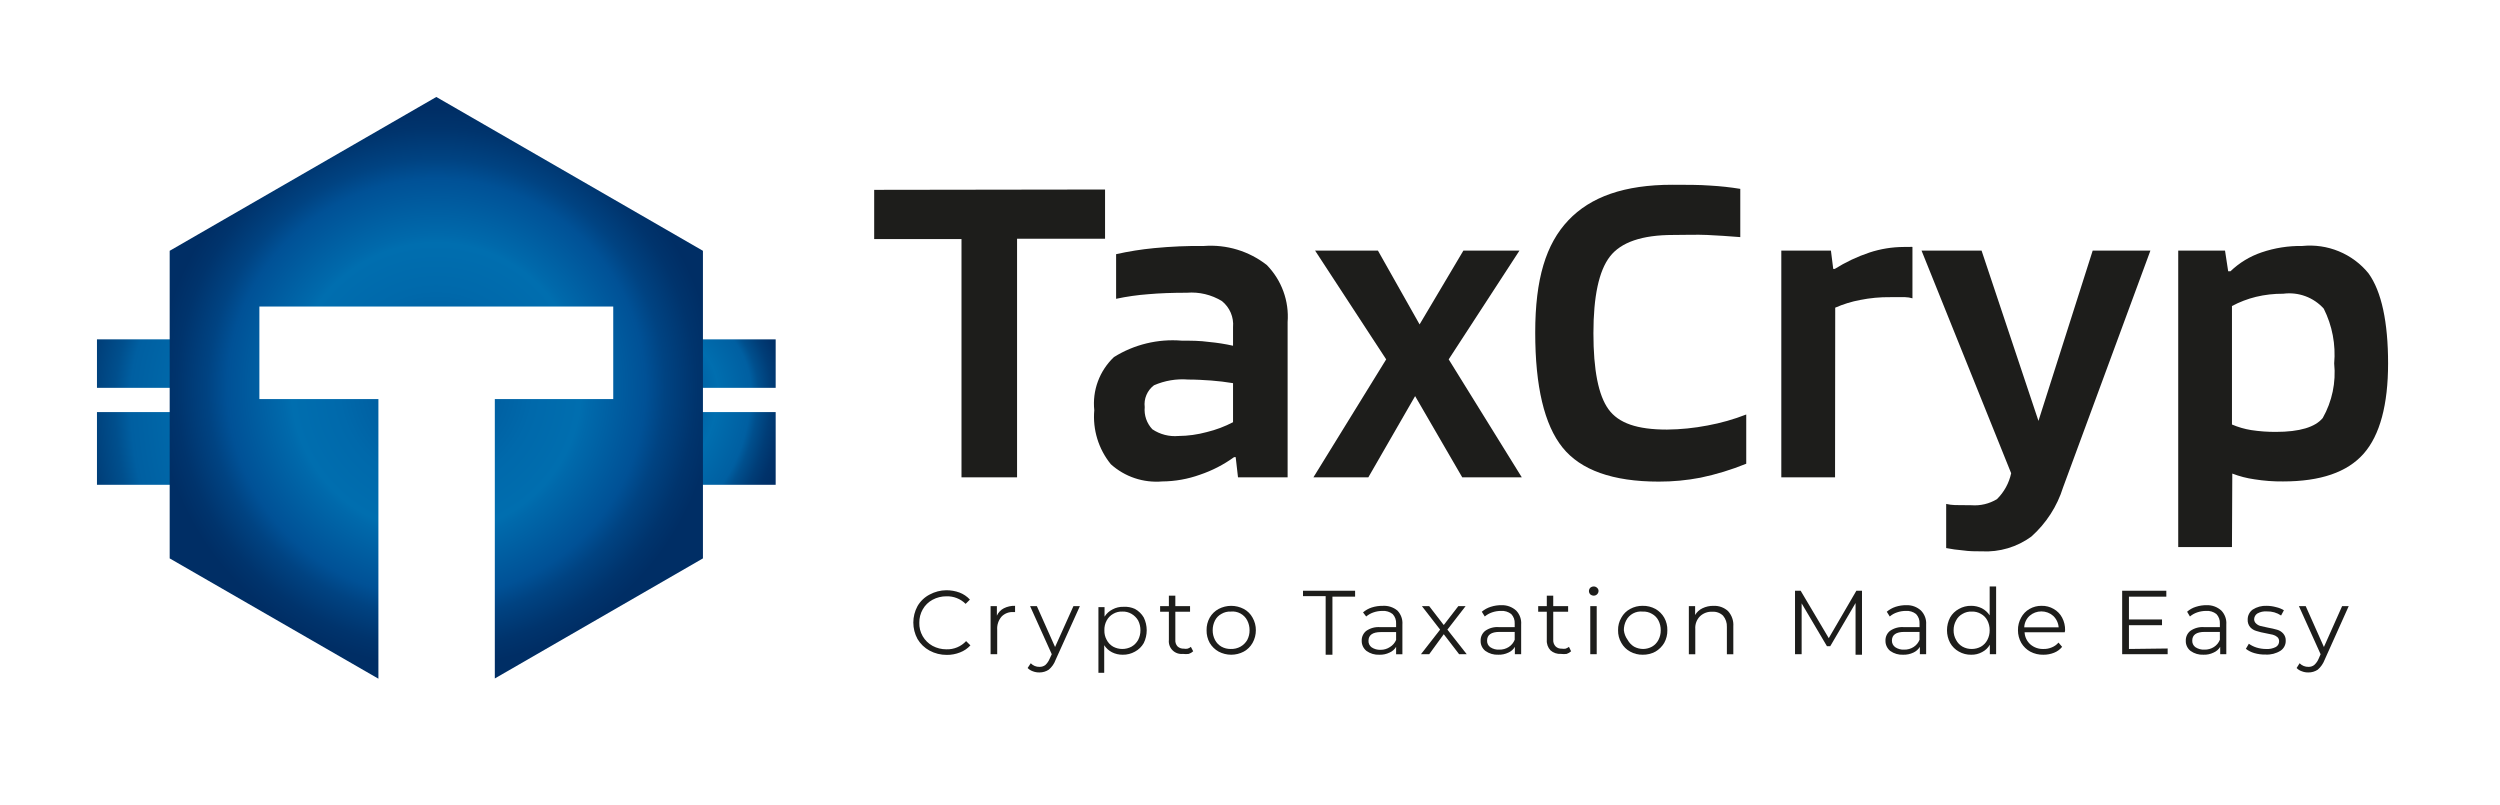 <svg width="149" height="48" viewBox="0 0 149 48" fill="none" xmlns="http://www.w3.org/2000/svg">
<path d="M46.23 24.56H37.562V28.894H46.23V24.56Z" fill="url(#paint0_radial_1383_100205)"/>
<path d="M46.23 20.226H37.562V23.115H46.23V20.226Z" fill="url(#paint1_radial_1383_100205)"/>
<path d="M5.779 28.894H14.447V24.56H5.779V28.894Z" fill="url(#paint2_radial_1383_100205)"/>
<path d="M5.779 23.115H14.447V20.225H5.779V23.115Z" fill="url(#paint3_radial_1383_100205)"/>
<path d="M41.895 14.948V33.28L29.491 40.437V23.786H36.549V18.269H15.459V23.786H22.553V40.451L10.113 33.28V14.948L26.004 5.779L41.895 14.948Z" fill="url(#paint4_radial_1383_100205)"/>
<path d="M55.402 38.777C55.103 38.615 54.855 38.375 54.682 38.083C54.519 37.782 54.434 37.446 54.434 37.105C54.434 36.764 54.519 36.428 54.682 36.127C54.853 35.831 55.106 35.589 55.412 35.432C55.715 35.269 56.053 35.182 56.398 35.178C56.667 35.177 56.934 35.223 57.186 35.315C57.423 35.405 57.636 35.549 57.807 35.736L57.551 35.99C57.402 35.841 57.223 35.724 57.026 35.647C56.83 35.569 56.619 35.533 56.407 35.54C56.118 35.538 55.834 35.609 55.58 35.745C55.336 35.877 55.134 36.073 54.998 36.313C54.858 36.557 54.787 36.834 54.791 37.115C54.782 37.394 54.851 37.671 54.99 37.914C55.13 38.157 55.333 38.358 55.58 38.494C55.834 38.63 56.118 38.701 56.407 38.699C56.627 38.706 56.845 38.666 57.048 38.581C57.25 38.497 57.432 38.37 57.58 38.21L57.837 38.464C57.666 38.651 57.453 38.795 57.216 38.885C56.965 38.985 56.697 39.035 56.427 39.032C56.069 39.034 55.717 38.947 55.402 38.777V38.777Z" fill="#1D1D1B"/>
<path d="M59.828 36.254C60.035 36.15 60.266 36.099 60.498 36.107V36.479H60.399C60.268 36.47 60.136 36.49 60.014 36.537C59.891 36.585 59.78 36.658 59.69 36.753C59.505 36.971 59.413 37.251 59.433 37.535V38.992H59.039V36.127H59.414V36.694C59.497 36.505 59.643 36.349 59.828 36.254V36.254Z" fill="#1D1D1B"/>
<path d="M64.36 36.127L62.911 39.335C62.83 39.559 62.691 39.758 62.507 39.912C62.344 40.021 62.152 40.078 61.955 40.078C61.821 40.081 61.687 40.058 61.561 40.01C61.442 39.969 61.334 39.902 61.246 39.814L61.433 39.53C61.5 39.6 61.581 39.656 61.671 39.693C61.761 39.73 61.858 39.748 61.955 39.745C62.079 39.748 62.2 39.71 62.3 39.638C62.411 39.534 62.499 39.407 62.557 39.266L62.685 38.992L61.394 36.127H61.798L62.882 38.562L63.976 36.127H64.36Z" fill="#1D1D1B"/>
<path d="M67.645 36.293C67.862 36.412 68.043 36.588 68.167 36.801C68.284 37.039 68.344 37.3 68.344 37.564C68.344 37.829 68.284 38.09 68.167 38.327C68.045 38.542 67.864 38.719 67.645 38.836C67.423 38.962 67.171 39.026 66.915 39.022C66.693 39.025 66.473 38.975 66.275 38.875C66.085 38.778 65.925 38.633 65.811 38.454V40.097H65.466V36.185H65.831V36.753C65.946 36.569 66.109 36.42 66.304 36.322C66.503 36.213 66.728 36.159 66.955 36.166C67.192 36.15 67.429 36.194 67.645 36.293ZM67.438 38.542C67.604 38.447 67.74 38.309 67.832 38.141C67.925 37.963 67.972 37.765 67.97 37.564C67.972 37.361 67.925 37.159 67.832 36.978C67.737 36.815 67.601 36.68 67.438 36.586C67.274 36.49 67.086 36.442 66.896 36.449C66.702 36.44 66.51 36.488 66.344 36.586C66.181 36.678 66.047 36.814 65.959 36.978C65.862 37.158 65.814 37.36 65.821 37.564C65.814 37.766 65.862 37.965 65.959 38.141C66.046 38.309 66.179 38.448 66.344 38.542C66.512 38.632 66.7 38.679 66.891 38.679C67.082 38.679 67.27 38.632 67.438 38.542Z" fill="#1D1D1B"/>
<path d="M71.114 38.816C71.038 38.887 70.948 38.941 70.848 38.973C70.734 38.988 70.618 38.988 70.503 38.973C70.39 38.985 70.276 38.972 70.168 38.935C70.061 38.898 69.964 38.837 69.883 38.757C69.803 38.677 69.741 38.58 69.704 38.474C69.666 38.367 69.653 38.254 69.665 38.142V36.459H69.143V36.127H69.665V35.501H70.05V36.127H70.927V36.459H70.05V38.142C70.045 38.21 70.053 38.28 70.075 38.345C70.097 38.411 70.132 38.471 70.178 38.523C70.228 38.57 70.287 38.606 70.351 38.63C70.415 38.653 70.484 38.664 70.553 38.66C70.627 38.675 70.704 38.675 70.779 38.66C70.852 38.638 70.919 38.602 70.976 38.552L71.114 38.816Z" fill="#1D1D1B"/>
<path d="M72.631 38.836C72.41 38.713 72.227 38.534 72.099 38.318C71.971 38.087 71.907 37.827 71.912 37.565C71.906 37.301 71.97 37.042 72.099 36.811C72.224 36.593 72.408 36.413 72.631 36.293C72.862 36.172 73.119 36.108 73.38 36.108C73.641 36.108 73.899 36.172 74.129 36.293C74.351 36.411 74.533 36.591 74.652 36.811C74.784 37.041 74.852 37.3 74.849 37.565C74.85 37.828 74.782 38.088 74.652 38.318C74.53 38.536 74.349 38.715 74.129 38.836C73.899 38.958 73.642 39.022 73.38 39.022C73.119 39.022 72.862 38.958 72.631 38.836ZM73.932 38.542C74.101 38.447 74.24 38.309 74.336 38.142C74.429 37.963 74.477 37.765 74.474 37.565C74.476 37.361 74.429 37.16 74.336 36.978C74.246 36.801 74.103 36.656 73.926 36.561C73.75 36.467 73.549 36.428 73.351 36.45C73.157 36.44 72.965 36.488 72.799 36.587C72.633 36.675 72.499 36.812 72.414 36.978C72.322 37.16 72.274 37.361 72.276 37.565C72.274 37.765 72.321 37.963 72.414 38.142C72.501 38.309 72.634 38.448 72.799 38.542C72.968 38.635 73.158 38.682 73.351 38.679C73.553 38.686 73.754 38.639 73.932 38.542V38.542Z" fill="#1D1D1B"/>
<path d="M79.009 35.53H77.659V35.208H80.764V35.56H79.413V39.022H79.009V35.53Z" fill="#1D1D1B"/>
<path d="M83.287 36.391C83.392 36.502 83.473 36.633 83.524 36.776C83.575 36.919 83.595 37.071 83.583 37.223V38.993H83.208V38.553C83.116 38.705 82.978 38.825 82.814 38.895C82.627 38.986 82.42 39.029 82.212 39.022C81.938 39.036 81.667 38.956 81.444 38.797C81.353 38.724 81.28 38.632 81.23 38.527C81.18 38.422 81.156 38.307 81.158 38.191C81.153 38.079 81.175 37.968 81.222 37.866C81.268 37.765 81.337 37.675 81.424 37.604C81.67 37.431 81.971 37.351 82.272 37.379H83.208V37.164C83.214 37.06 83.199 36.957 83.163 36.859C83.128 36.762 83.073 36.672 83.001 36.597C82.828 36.461 82.61 36.394 82.39 36.411C82.209 36.41 82.029 36.44 81.858 36.499C81.699 36.553 81.552 36.636 81.424 36.743L81.237 36.499C81.389 36.367 81.567 36.267 81.759 36.205C81.969 36.138 82.189 36.105 82.41 36.108C82.728 36.087 83.042 36.188 83.287 36.391V36.391ZM82.843 38.562C83.006 38.463 83.133 38.316 83.208 38.142V37.672H82.301C81.808 37.672 81.562 37.849 81.562 38.191C81.558 38.266 81.573 38.341 81.606 38.41C81.639 38.478 81.688 38.537 81.749 38.582C81.909 38.688 82.099 38.739 82.291 38.729C82.488 38.729 82.68 38.671 82.843 38.562Z" fill="#1D1D1B"/>
<path d="M86.964 38.992L86.048 37.799L85.18 38.992H84.688L85.831 37.526L84.747 36.127H85.18L86.048 37.252L86.915 36.127H87.349L86.265 37.526L87.418 38.992H86.964Z" fill="#1D1D1B"/>
<path d="M90.365 36.391C90.47 36.501 90.551 36.632 90.602 36.775C90.653 36.918 90.673 37.07 90.661 37.222V38.992H90.286V38.552C90.198 38.704 90.063 38.824 89.902 38.894C89.714 38.984 89.508 39.028 89.3 39.021C89.026 39.035 88.755 38.956 88.531 38.796C88.439 38.725 88.365 38.633 88.315 38.527C88.265 38.422 88.241 38.306 88.246 38.19C88.241 38.078 88.263 37.967 88.309 37.866C88.356 37.764 88.425 37.674 88.512 37.603C88.757 37.428 89.059 37.348 89.359 37.378H90.276V37.163C90.282 37.059 90.267 36.956 90.232 36.858C90.196 36.761 90.141 36.672 90.069 36.596C89.896 36.461 89.678 36.395 89.458 36.41C89.277 36.409 89.097 36.439 88.926 36.498C88.767 36.552 88.62 36.635 88.492 36.742L88.315 36.459C88.471 36.327 88.652 36.227 88.847 36.166C89.057 36.098 89.277 36.065 89.498 36.068C89.818 36.06 90.129 36.176 90.365 36.391V36.391ZM89.921 38.562C90.082 38.458 90.206 38.308 90.276 38.131V37.662H89.369C88.876 37.662 88.63 37.838 88.63 38.18C88.626 38.256 88.642 38.331 88.674 38.399C88.707 38.467 88.756 38.526 88.817 38.571C88.977 38.679 89.167 38.73 89.359 38.718C89.558 38.723 89.754 38.669 89.921 38.562V38.562Z" fill="#1D1D1B"/>
<path d="M93.638 38.816C93.562 38.887 93.471 38.941 93.372 38.973C93.26 38.988 93.148 38.988 93.037 38.973C92.922 38.981 92.807 38.966 92.699 38.929C92.59 38.892 92.491 38.834 92.406 38.758C92.329 38.675 92.271 38.578 92.234 38.472C92.197 38.366 92.181 38.254 92.189 38.142V36.459H91.676V36.127H92.189V35.501H92.573V36.127H93.46V36.459H92.573V38.142C92.569 38.211 92.579 38.281 92.603 38.346C92.627 38.412 92.664 38.472 92.711 38.523C92.759 38.57 92.816 38.607 92.879 38.63C92.942 38.654 93.009 38.664 93.076 38.66C93.154 38.674 93.234 38.674 93.312 38.66C93.383 38.634 93.45 38.598 93.51 38.552L93.638 38.816Z" fill="#1D1D1B"/>
<path d="M94.78 35.423C94.729 35.37 94.701 35.3 94.701 35.227C94.701 35.154 94.729 35.084 94.78 35.031C94.837 34.981 94.911 34.953 94.987 34.953C95.023 34.953 95.06 34.959 95.094 34.973C95.127 34.986 95.158 35.006 95.184 35.031C95.212 35.054 95.234 35.083 95.249 35.115C95.264 35.147 95.273 35.182 95.273 35.217C95.273 35.256 95.265 35.294 95.25 35.329C95.234 35.364 95.212 35.396 95.184 35.423C95.158 35.448 95.127 35.468 95.094 35.481C95.06 35.495 95.023 35.501 94.987 35.501C94.911 35.5 94.837 35.473 94.78 35.423V35.423ZM94.78 36.127H95.164V38.992H94.78V36.127Z" fill="#1D1D1B"/>
<path d="M97.157 38.836C96.937 38.715 96.755 38.536 96.634 38.318C96.499 38.09 96.431 37.829 96.437 37.564C96.43 37.3 96.498 37.039 96.634 36.811C96.753 36.591 96.935 36.411 97.157 36.293C97.385 36.167 97.644 36.103 97.906 36.107C98.171 36.102 98.432 36.166 98.665 36.293C98.882 36.416 99.063 36.595 99.187 36.811C99.316 37.041 99.38 37.301 99.374 37.564C99.379 37.827 99.315 38.087 99.187 38.318C99.06 38.531 98.88 38.71 98.665 38.836C98.432 38.962 98.171 39.026 97.906 39.022C97.644 39.026 97.385 38.962 97.157 38.836V38.836ZM98.458 38.542C98.622 38.448 98.756 38.309 98.842 38.141C98.935 37.963 98.983 37.765 98.98 37.564C98.982 37.361 98.935 37.159 98.842 36.978C98.757 36.812 98.623 36.675 98.458 36.586C98.291 36.488 98.099 36.44 97.906 36.45C97.707 36.428 97.506 36.467 97.33 36.561C97.154 36.655 97.011 36.801 96.92 36.978C96.827 37.159 96.78 37.361 96.782 37.564C96.806 37.773 96.885 37.972 97.009 38.141C97.1 38.306 97.232 38.444 97.393 38.542C97.563 38.633 97.752 38.681 97.945 38.679C98.125 38.675 98.3 38.628 98.458 38.542V38.542Z" fill="#1D1D1B"/>
<path d="M102.991 36.421C103.102 36.544 103.188 36.687 103.242 36.844C103.296 37 103.318 37.165 103.306 37.33V38.993H102.922V37.369C102.934 37.124 102.853 36.883 102.695 36.694C102.611 36.613 102.51 36.55 102.4 36.509C102.29 36.469 102.172 36.452 102.054 36.46C101.919 36.452 101.783 36.473 101.656 36.52C101.529 36.567 101.413 36.64 101.315 36.734C101.218 36.833 101.143 36.951 101.096 37.081C101.048 37.211 101.029 37.349 101.039 37.487V38.993H100.655V36.127H101.029V36.655C101.129 36.481 101.28 36.341 101.463 36.254C101.668 36.154 101.895 36.104 102.123 36.108C102.282 36.101 102.44 36.125 102.589 36.178C102.737 36.232 102.874 36.314 102.991 36.421V36.421Z" fill="#1D1D1B"/>
<path d="M110.975 35.208V39.022H110.591V35.941L109.083 38.513H108.886L107.378 35.961V38.992H106.983V35.208H107.319L108.994 38.034L110.64 35.208H110.975Z" fill="#1D1D1B"/>
<path d="M114.493 36.391C114.599 36.501 114.681 36.631 114.734 36.774C114.787 36.917 114.809 37.07 114.798 37.222V38.992H114.424V38.552C114.333 38.702 114.199 38.821 114.039 38.894C113.849 38.984 113.639 39.028 113.428 39.022C113.154 39.035 112.883 38.956 112.659 38.797C112.568 38.724 112.495 38.631 112.446 38.526C112.396 38.421 112.372 38.306 112.374 38.19C112.369 38.079 112.391 37.968 112.437 37.866C112.483 37.764 112.553 37.674 112.64 37.603C112.886 37.43 113.187 37.35 113.487 37.378H114.404V37.163C114.41 37.06 114.395 36.956 114.36 36.858C114.324 36.761 114.269 36.672 114.197 36.596C114.024 36.46 113.806 36.394 113.586 36.41C113.408 36.41 113.231 36.44 113.064 36.498C112.904 36.55 112.756 36.633 112.63 36.743L112.452 36.459C112.606 36.329 112.784 36.23 112.975 36.166C113.185 36.098 113.405 36.065 113.625 36.068C113.946 36.058 114.258 36.174 114.493 36.391V36.391ZM114.049 38.562C114.21 38.459 114.334 38.308 114.404 38.132V37.662H113.497C113.004 37.662 112.758 37.838 112.758 38.18C112.756 38.257 112.773 38.332 112.808 38.4C112.842 38.468 112.893 38.527 112.955 38.572C113.111 38.677 113.299 38.729 113.487 38.718C113.686 38.724 113.882 38.669 114.049 38.562V38.562Z" fill="#1D1D1B"/>
<path d="M118.969 34.953V38.992H118.594V38.425C118.486 38.614 118.325 38.767 118.131 38.865C117.932 38.974 117.707 39.028 117.48 39.022C117.225 39.026 116.972 38.962 116.751 38.836C116.531 38.715 116.35 38.536 116.228 38.317C116.104 38.086 116.04 37.827 116.041 37.564C116.04 37.299 116.104 37.037 116.228 36.801C116.35 36.586 116.531 36.41 116.751 36.293C116.972 36.166 117.225 36.102 117.48 36.107C117.702 36.105 117.922 36.155 118.121 36.254C118.309 36.353 118.468 36.498 118.584 36.674V34.953H118.969ZM118.062 38.542C118.226 38.448 118.36 38.309 118.446 38.141C118.539 37.963 118.587 37.765 118.584 37.564C118.586 37.361 118.539 37.159 118.446 36.978C118.361 36.812 118.227 36.675 118.062 36.586C117.898 36.49 117.71 36.442 117.52 36.45C117.326 36.44 117.134 36.488 116.968 36.586C116.802 36.675 116.668 36.812 116.583 36.978C116.483 37.157 116.432 37.359 116.435 37.564C116.431 37.766 116.483 37.966 116.583 38.141C116.67 38.309 116.803 38.448 116.968 38.542C117.137 38.635 117.327 38.682 117.52 38.679C117.709 38.679 117.895 38.632 118.062 38.542V38.542Z" fill="#1D1D1B"/>
<path d="M123.06 37.682H120.665C120.671 37.819 120.705 37.954 120.764 38.078C120.824 38.202 120.907 38.314 121.01 38.406C121.228 38.593 121.51 38.691 121.799 38.679C121.968 38.683 122.136 38.65 122.292 38.582C122.445 38.521 122.58 38.424 122.686 38.298L122.903 38.552C122.775 38.709 122.609 38.831 122.42 38.904C122.219 38.984 122.005 39.024 121.789 39.022C121.514 39.029 121.242 38.965 121 38.836C120.78 38.713 120.596 38.534 120.468 38.318C120.337 38.088 120.269 37.828 120.271 37.565C120.265 37.301 120.33 37.042 120.458 36.812C120.572 36.594 120.746 36.414 120.961 36.293C121.179 36.167 121.428 36.103 121.68 36.107C121.933 36.101 122.182 36.166 122.4 36.293C122.614 36.414 122.789 36.594 122.903 36.812C123.025 37.044 123.086 37.303 123.08 37.565L123.06 37.682ZM120.961 36.704C120.865 36.792 120.788 36.897 120.734 37.015C120.68 37.132 120.65 37.259 120.645 37.389H122.696C122.676 37.128 122.56 36.884 122.37 36.704C122.176 36.533 121.925 36.439 121.666 36.439C121.406 36.439 121.155 36.533 120.961 36.704V36.704Z" fill="#1D1D1B"/>
<path d="M129.192 38.65V38.992H126.481V35.208H129.113V35.56H126.885V36.919H128.856V37.261H126.885V38.679L129.192 38.65Z" fill="#1D1D1B"/>
<path d="M132.393 36.391C132.498 36.501 132.578 36.632 132.629 36.775C132.68 36.918 132.7 37.07 132.688 37.222V38.992H132.324V38.552C132.232 38.704 132.094 38.824 131.929 38.894C131.743 38.985 131.536 39.029 131.328 39.021C131.054 39.035 130.782 38.956 130.559 38.796C130.467 38.725 130.392 38.633 130.343 38.527C130.293 38.422 130.269 38.306 130.273 38.19C130.269 38.078 130.291 37.967 130.337 37.866C130.383 37.764 130.453 37.674 130.54 37.603C130.786 37.43 131.087 37.35 131.387 37.378H132.304V37.163C132.31 37.059 132.295 36.956 132.259 36.858C132.224 36.761 132.169 36.672 132.097 36.596C131.924 36.46 131.706 36.394 131.486 36.41C131.305 36.41 131.125 36.44 130.954 36.498C130.795 36.552 130.648 36.635 130.52 36.742L130.352 36.459C130.503 36.325 130.682 36.225 130.875 36.166C131.085 36.098 131.305 36.065 131.525 36.068C131.846 36.06 132.156 36.176 132.393 36.391V36.391ZM131.949 38.562C132.11 38.458 132.234 38.308 132.304 38.131V37.662H131.397C130.904 37.662 130.658 37.838 130.658 38.18C130.654 38.256 130.67 38.331 130.702 38.399C130.735 38.467 130.784 38.526 130.845 38.571C131.005 38.677 131.195 38.729 131.387 38.718C131.586 38.723 131.782 38.669 131.949 38.562V38.562Z" fill="#1D1D1B"/>
<path d="M134.356 38.924C134.174 38.872 134.003 38.786 133.854 38.67L134.031 38.367C134.169 38.465 134.322 38.541 134.484 38.592C134.669 38.65 134.862 38.68 135.056 38.68C135.257 38.694 135.458 38.654 135.638 38.562C135.699 38.528 135.749 38.479 135.784 38.418C135.819 38.358 135.836 38.289 135.835 38.22C135.837 38.172 135.828 38.125 135.809 38.081C135.791 38.037 135.762 37.997 135.726 37.966C135.649 37.901 135.558 37.854 135.46 37.829L135.036 37.741C134.846 37.709 134.658 37.663 134.474 37.604C134.334 37.564 134.208 37.486 134.11 37.379C134.006 37.252 133.953 37.092 133.962 36.929C133.96 36.813 133.985 36.699 134.037 36.595C134.088 36.491 134.164 36.401 134.258 36.332C134.509 36.17 134.806 36.092 135.105 36.107C135.292 36.109 135.478 36.136 135.657 36.186C135.821 36.223 135.977 36.285 136.121 36.371L135.953 36.684C135.704 36.516 135.407 36.431 135.105 36.44C134.906 36.424 134.707 36.468 134.534 36.567C134.477 36.605 134.43 36.656 134.398 36.715C134.365 36.775 134.347 36.842 134.346 36.909C134.347 36.958 134.358 37.005 134.378 37.049C134.398 37.093 134.428 37.132 134.465 37.164C134.539 37.235 134.631 37.286 134.731 37.31L135.174 37.408C135.36 37.441 135.545 37.483 135.726 37.535C135.864 37.576 135.987 37.654 136.081 37.76C136.185 37.879 136.238 38.033 136.229 38.191C136.232 38.308 136.204 38.425 136.149 38.529C136.094 38.634 136.013 38.722 135.914 38.787C135.652 38.95 135.345 39.029 135.036 39.012C134.806 39.018 134.577 38.988 134.356 38.924V38.924Z" fill="#1D1D1B"/>
<path d="M139.983 36.127L138.544 39.335C138.459 39.557 138.32 39.755 138.14 39.912C137.974 40.023 137.778 40.081 137.578 40.078C137.447 40.081 137.316 40.058 137.194 40.01C137.074 39.972 136.965 39.904 136.878 39.814L137.056 39.53C137.125 39.601 137.208 39.656 137.299 39.693C137.391 39.73 137.489 39.748 137.588 39.745C137.709 39.748 137.827 39.71 137.923 39.638C138.038 39.535 138.129 39.408 138.189 39.266L138.308 38.992L137.016 36.127H137.421L138.505 38.562L139.589 36.127H139.983Z" fill="#1D1D1B"/>
<path d="M65.861 11.295V14.229H60.617V28.449H57.305V14.249H52.101V11.315L65.861 11.295Z" fill="#1D1D1B"/>
<path d="M69.27 28.694C68.716 28.741 68.157 28.675 67.629 28.498C67.102 28.322 66.617 28.038 66.205 27.667C65.47 26.761 65.117 25.608 65.219 24.45C65.158 23.867 65.232 23.279 65.435 22.73C65.638 22.181 65.966 21.685 66.392 21.281C67.597 20.529 69.015 20.186 70.433 20.303C70.966 20.303 71.508 20.303 72.06 20.381C72.541 20.425 73.018 20.5 73.489 20.606V19.501C73.515 19.208 73.469 18.913 73.354 18.642C73.239 18.371 73.058 18.132 72.829 17.946C72.203 17.563 71.471 17.388 70.739 17.447C69.871 17.447 69.103 17.476 68.432 17.535C67.79 17.583 67.151 17.674 66.52 17.809V15.149C67.271 14.981 68.031 14.86 68.797 14.787C69.78 14.692 70.767 14.649 71.754 14.66C73.102 14.559 74.439 14.964 75.5 15.794C75.938 16.242 76.275 16.777 76.489 17.364C76.703 17.95 76.789 18.576 76.742 19.198V28.45H73.785L73.647 27.247H73.548C72.928 27.695 72.244 28.048 71.518 28.293C70.797 28.552 70.037 28.688 69.27 28.694V28.694ZM70.818 22.621C70.12 22.565 69.418 22.683 68.777 22.963C68.579 23.113 68.424 23.312 68.327 23.54C68.23 23.768 68.195 24.018 68.225 24.264C68.203 24.503 68.231 24.744 68.309 24.972C68.388 25.2 68.514 25.408 68.679 25.584C69.135 25.892 69.686 26.034 70.236 25.985C70.809 25.98 71.379 25.901 71.932 25.75C72.473 25.618 72.996 25.421 73.489 25.163V22.836C73.055 22.767 72.612 22.709 72.188 22.679C71.764 22.65 71.301 22.621 70.818 22.621V22.621Z" fill="#1D1D1B"/>
<path d="M86.342 21.418L90.699 28.45H87.15L84.341 23.608L81.552 28.45H78.279L82.616 21.418L78.378 14.934H82.124L84.607 19.335L87.219 14.934H90.561L86.342 21.418Z" fill="#1D1D1B"/>
<path d="M99.355 25.603C100.165 25.595 100.974 25.513 101.769 25.359C102.558 25.214 103.33 24.995 104.076 24.704V27.638C103.196 27.996 102.286 28.274 101.355 28.469C100.534 28.628 99.699 28.706 98.862 28.704C96.121 28.704 94.209 28.019 93.125 26.669C92.041 25.32 91.499 23.031 91.499 19.823C91.499 16.616 92.139 14.542 93.47 13.134C94.801 11.726 96.821 11.012 99.67 11.012C100.518 11.012 101.277 11.012 101.937 11.061C102.535 11.095 103.13 11.16 103.721 11.256V14.132C103.031 14.073 102.351 14.034 101.75 14.004C101.148 13.975 100.419 14.004 99.719 14.004C97.866 14.004 96.614 14.435 95.954 15.286C95.293 16.136 94.968 17.672 94.968 19.863C94.968 22.053 95.264 23.559 95.865 24.391C96.466 25.222 97.57 25.603 99.355 25.603Z" fill="#1D1D1B"/>
<path d="M109.369 28.45H106.166V14.934H109.123L109.261 16.029H109.349C109.998 15.623 110.693 15.294 111.419 15.051C112.078 14.834 112.766 14.722 113.46 14.719H113.824C113.876 14.707 113.93 14.707 113.982 14.719V17.78C113.841 17.737 113.695 17.714 113.548 17.711H112.661C112.059 17.704 111.458 17.759 110.867 17.878C110.355 17.973 109.856 18.128 109.379 18.337L109.369 28.45Z" fill="#1D1D1B"/>
<path d="M117.5 30.112C118.031 30.152 118.562 30.025 119.018 29.75C119.445 29.328 119.74 28.791 119.865 28.205L114.523 14.934H118.101L121.492 25.085L124.725 14.934H128.165L122.96 29.046C122.608 30.176 121.954 31.189 121.068 31.98C120.215 32.605 119.17 32.916 118.111 32.86C117.746 32.86 117.372 32.86 116.977 32.802C116.646 32.775 116.317 32.729 115.992 32.665V30.034C116.163 30.074 116.338 30.097 116.514 30.102L117.5 30.112Z" fill="#1D1D1B"/>
<path d="M133.025 32.606H129.822V14.934H132.611L132.799 16.166H132.937C133.464 15.661 134.096 15.277 134.79 15.042C135.57 14.776 136.39 14.647 137.214 14.66C137.956 14.584 138.705 14.693 139.393 14.977C140.081 15.26 140.688 15.709 141.157 16.284C141.946 17.369 142.33 19.218 142.33 21.663C142.33 24.108 141.847 25.936 140.871 27.042C139.896 28.147 138.299 28.694 136.071 28.694C135.5 28.7 134.93 28.657 134.366 28.567C133.914 28.504 133.47 28.389 133.045 28.225L133.025 32.606ZM139.117 21.663C139.217 20.538 139.003 19.407 138.496 18.396C138.197 18.063 137.821 17.808 137.4 17.653C136.979 17.498 136.526 17.448 136.081 17.506C135.533 17.502 134.987 17.564 134.455 17.692C133.957 17.814 133.476 17.998 133.025 18.24V25.301C133.391 25.457 133.775 25.569 134.169 25.633C134.655 25.707 135.146 25.744 135.637 25.741C137.057 25.741 137.993 25.457 138.437 24.91C138.995 23.922 139.232 22.789 139.117 21.663V21.663Z" fill="#1D1D1B"/>
<defs>
<radialGradient id="paint0_radial_1383_100205" cx="0" cy="0" r="1" gradientUnits="userSpaceOnUse" gradientTransform="translate(38.413 23.108) scale(10.955 14.414)">
<stop stop-color="#002F72"/>
<stop offset="0.06" stop-color="#003477"/>
<stop offset="0.14" stop-color="#004185"/>
<stop offset="0.2" stop-color="#005196"/>
<stop offset="0.32" stop-color="#0066A8"/>
<stop offset="0.4" stop-color="#006EAF"/>
<stop offset="0.58" stop-color="#005FA1"/>
<stop offset="0.62" stop-color="#004F8D"/>
<stop offset="0.69" stop-color="#003D77"/>
<stop offset="0.75" stop-color="#00326A"/>
<stop offset="0.8" stop-color="#002E65"/>
<stop offset="1" stop-color="#163582"/>
</radialGradient>
<radialGradient id="paint1_radial_1383_100205" cx="0" cy="0" r="1" gradientUnits="userSpaceOnUse" gradientTransform="translate(38.413 23.329) scale(10.955 9.609)">
<stop stop-color="#002F72"/>
<stop offset="0.06" stop-color="#003477"/>
<stop offset="0.14" stop-color="#004185"/>
<stop offset="0.2" stop-color="#005196"/>
<stop offset="0.32" stop-color="#0066A8"/>
<stop offset="0.4" stop-color="#006EAF"/>
<stop offset="0.58" stop-color="#005FA1"/>
<stop offset="0.62" stop-color="#004F8D"/>
<stop offset="0.69" stop-color="#003D77"/>
<stop offset="0.75" stop-color="#00326A"/>
<stop offset="0.8" stop-color="#002E65"/>
<stop offset="1" stop-color="#163582"/>
</radialGradient>
<radialGradient id="paint2_radial_1383_100205" cx="0" cy="0" r="1" gradientUnits="userSpaceOnUse" gradientTransform="translate(21.02 23.712) scale(22.836 30.046)">
<stop stop-color="#002F72"/>
<stop offset="0.06" stop-color="#003477"/>
<stop offset="0.14" stop-color="#004185"/>
<stop offset="0.2" stop-color="#005196"/>
<stop offset="0.32" stop-color="#0066A8"/>
<stop offset="0.4" stop-color="#006EAF"/>
<stop offset="0.58" stop-color="#005FA1"/>
<stop offset="0.62" stop-color="#004F8D"/>
<stop offset="0.69" stop-color="#003D77"/>
<stop offset="0.75" stop-color="#00326A"/>
<stop offset="0.8" stop-color="#002E65"/>
<stop offset="1" stop-color="#163582"/>
</radialGradient>
<radialGradient id="paint3_radial_1383_100205" cx="0" cy="0" r="1" gradientUnits="userSpaceOnUse" gradientTransform="translate(21.02 23.732) scale(22.836 20.03)">
<stop stop-color="#002F72"/>
<stop offset="0.06" stop-color="#003477"/>
<stop offset="0.14" stop-color="#004185"/>
<stop offset="0.2" stop-color="#005196"/>
<stop offset="0.32" stop-color="#0066A8"/>
<stop offset="0.4" stop-color="#006EAF"/>
<stop offset="0.58" stop-color="#005FA1"/>
<stop offset="0.62" stop-color="#004F8D"/>
<stop offset="0.69" stop-color="#003D77"/>
<stop offset="0.75" stop-color="#00326A"/>
<stop offset="0.8" stop-color="#002E65"/>
<stop offset="1" stop-color="#163582"/>
</radialGradient>
<radialGradient id="paint4_radial_1383_100205" cx="0" cy="0" r="1" gradientUnits="userSpaceOnUse" gradientTransform="translate(26.004 23.115) scale(16.641 16.622)">
<stop offset="0.2" stop-color="#005FA1"/>
<stop offset="0.35" stop-color="#0069AB"/>
<stop offset="0.52" stop-color="#006EAF"/>
<stop offset="0.55" stop-color="#0069AB"/>
<stop offset="0.75" stop-color="#005196"/>
<stop offset="0.82" stop-color="#004382"/>
<stop offset="0.93" stop-color="#00346D"/>
<stop offset="1" stop-color="#002E65"/>
</radialGradient>
</defs>
</svg>
